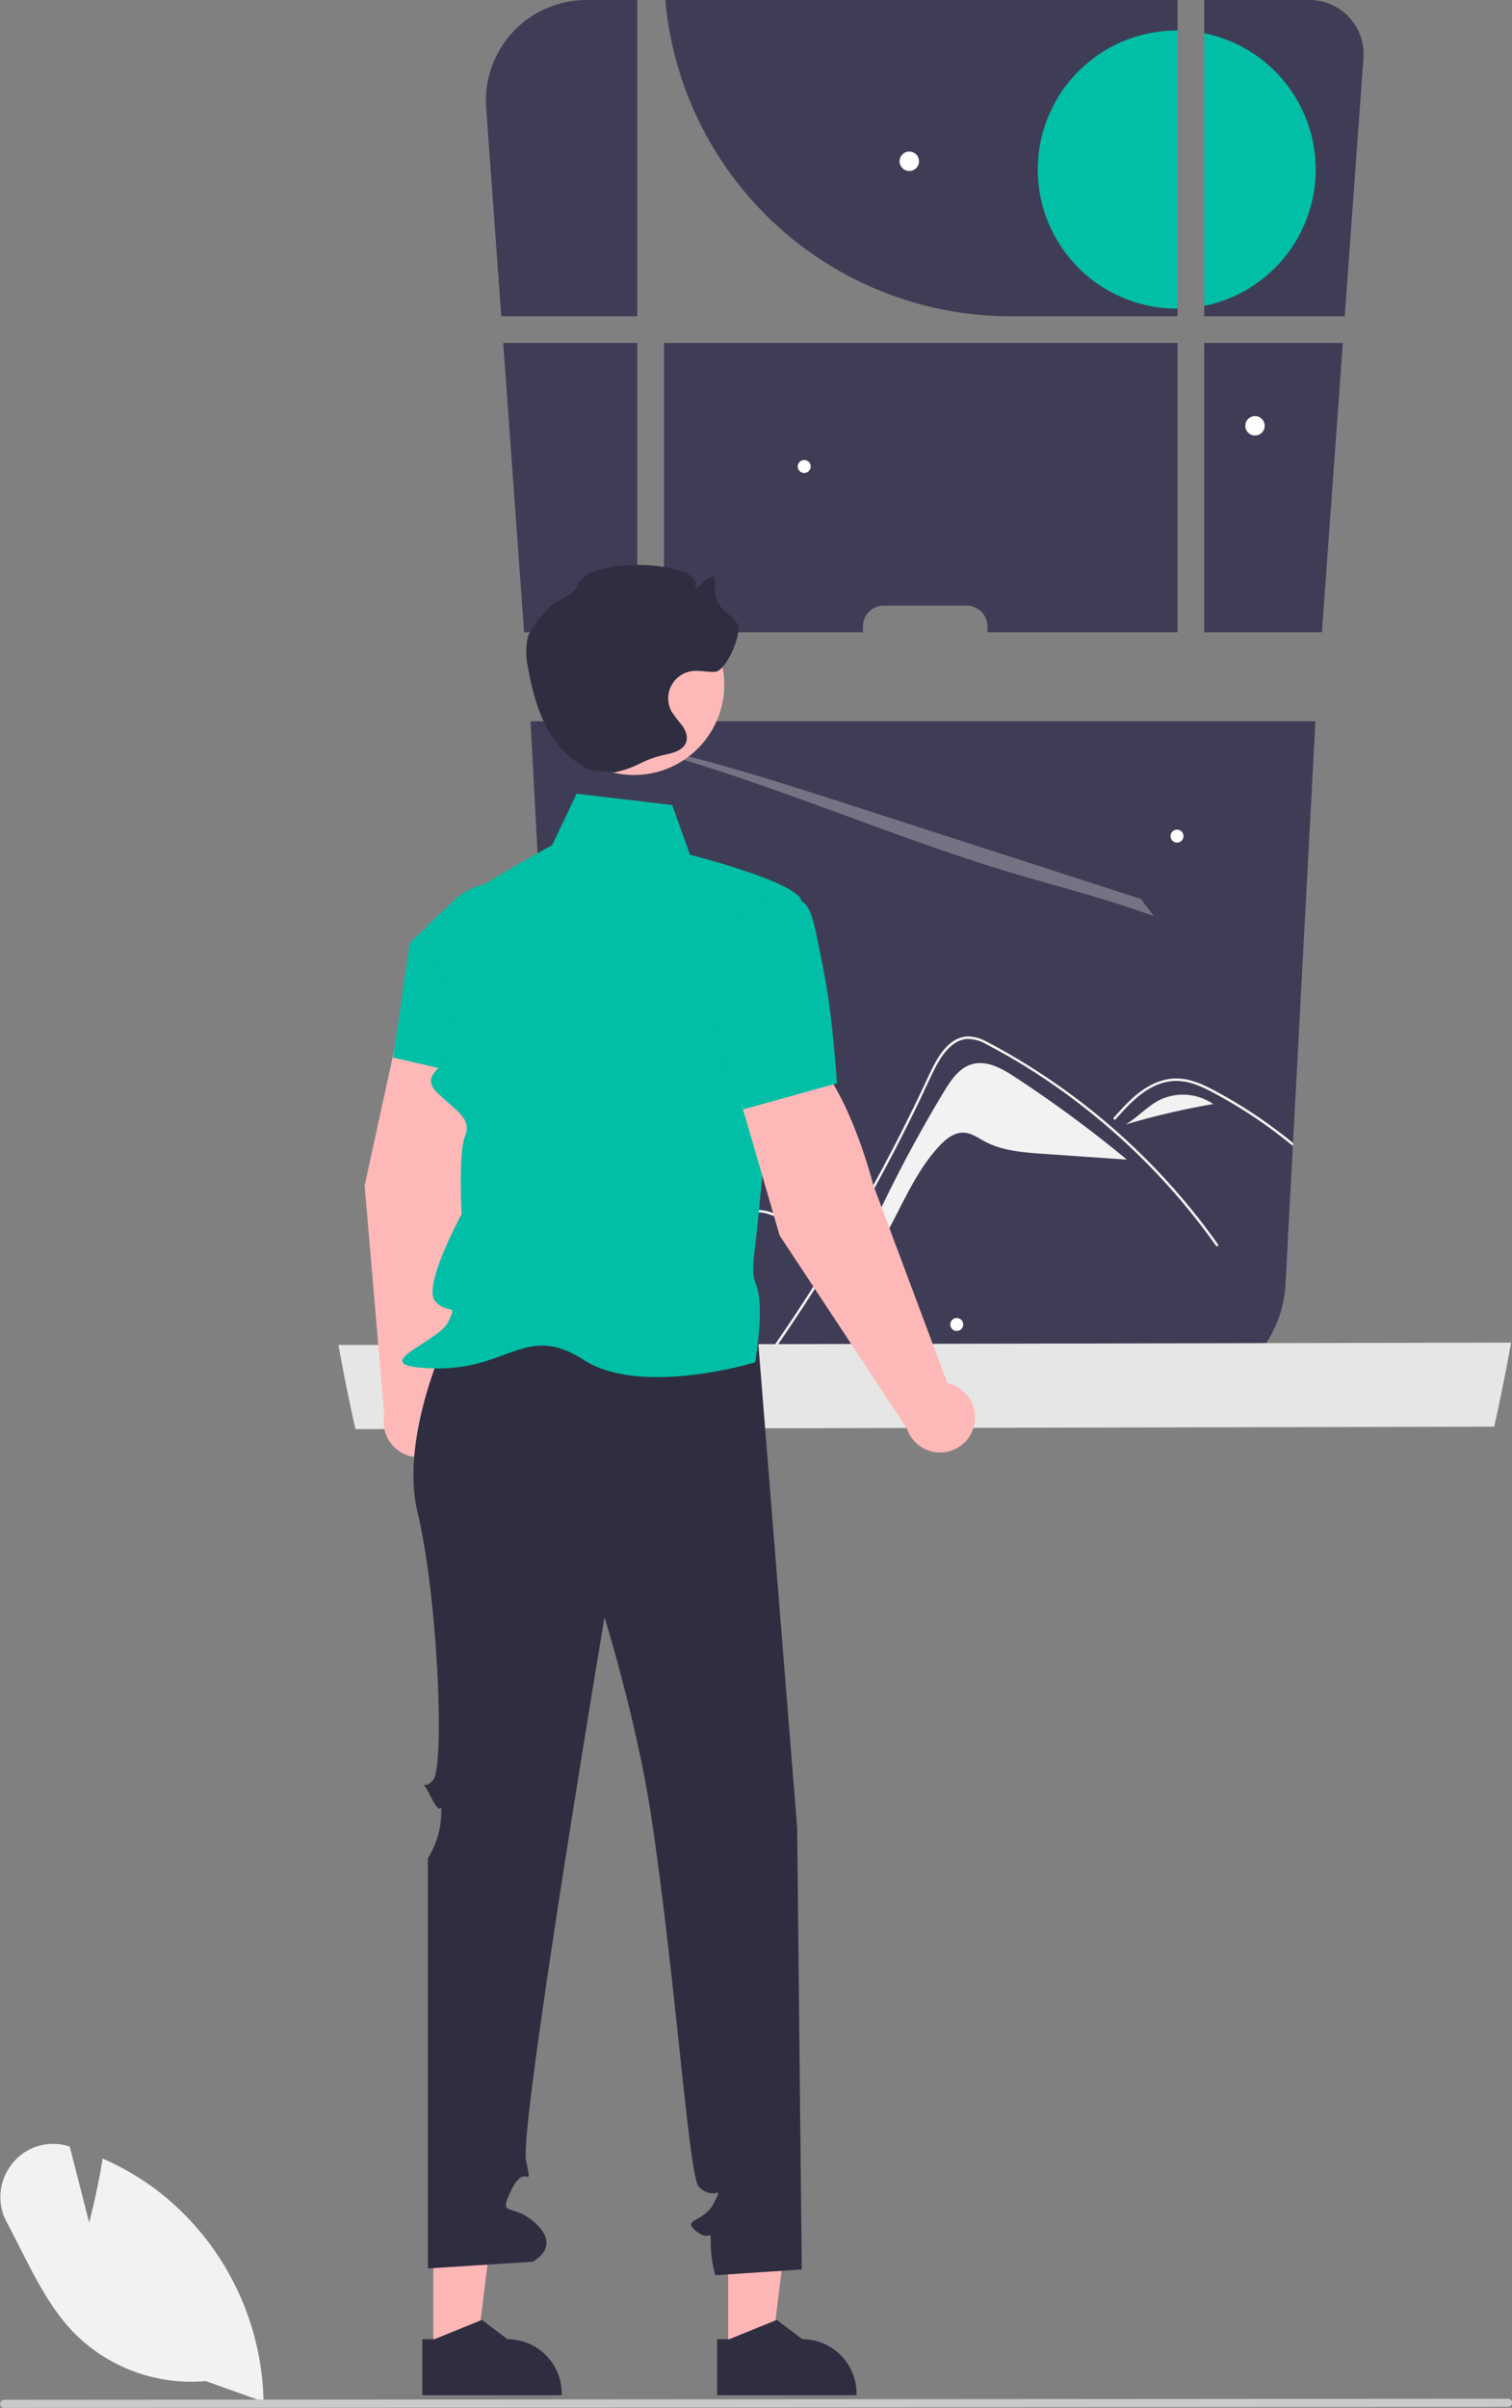 <svg xmlns="http://www.w3.org/2000/svg" data-name="Layer 1" width="446.131" height="710.027" viewBox="0 0 446.131 710.027" xmlns:xlink="http://www.w3.org/1999/xlink"><rect x="0" y="0" width="446.131" height="710.027" fill="#808080" stroke="none"/><path d="M573.109,285.657a6.178,6.178,0,0,1,6.18-6.18h24.38a6.18,6.18,0,0,1,6.19,6.18v1.69h56.08v-85.3h-151.54v85.3h58.71Z" transform="translate(-318.487 -100.908)" fill="#3f3d56"/><polygon points="396.213 101.14 355.323 101.14 355.323 186.44 390.043 186.44 396.213 101.14" fill="#3f3d56"/><path d="M665.937,100.908v93.26h-49.27a102.284,102.284,0,0,1-101.87-93.26Z" transform="translate(-318.487 -100.908)" fill="#3f3d56"/><path d="M720.787,118.018l-5.52,76.15h-41.46v-93.26h31.08A15.95,15.95,0,0,1,720.787,118.018Z" transform="translate(-318.487 -100.908)" fill="#3f3d56"/><path d="M706.617,313.598l-6.61,124.34-.05.9-2.13,40.09a35.263,35.263,0,0,1-35.24,33.98h-143.53a35.096,35.096,0,0,1-16.84-4.28c-.09-.05-.18-.1-.26-.14-.85-.47-1.67-.98-2.47-1.51-.2-.14-.4-.27-.6-.41a35.214,35.214,0,0,1-15.07-27.64l-8.79-165.33Z" transform="translate(-318.487 -100.908)" fill="#3f3d56"/><path d="M461.946,132.808l4.443,61.359h40.13V100.908H491.476q-.2,0-.4.002A29.666,29.666,0,0,0,461.946,132.808Z" transform="translate(-318.487 -100.908)" fill="#3f3d56"/><polygon points="154.643 186.44 188.033 186.44 188.033 101.14 148.473 101.14 154.643 186.44" fill="#3f3d56"/><path d="M665.697,109.908h.24v82h-.24a41,41,0,0,1,0-82Z" transform="translate(-318.487 -100.908)" fill="#00bfa6"/><path d="M706.697,150.908a41.026,41.026,0,0,1-32.89,40.2v-80.4A41.026,41.026,0,0,1,706.697,150.908Z" transform="translate(-318.487 -100.908)" fill="#00bfa6"/><path d="M503.599,320.51c5.673.267,17.408,3.084,30.123,6.726,12.708,3.646,26.492,8.094,40.1,12.494q35.733,11.544,71.462,23.08,4.912,1.584,9.851,3.195c1.261,1.649,2.515,3.315,3.746,4.997-2.894-1.023-5.8-2.013-8.698-2.956-12.378-4.023-23.12-6.676-35.133-10.335-18.488-5.627-37.992-13.018-56.909-19.899C539.227,330.924,517.525,323.511,503.599,320.51Z" transform="translate(-318.487 -100.908)" fill="#f0f0f0" opacity="0.3" style="isolation:isolate"/><circle cx="268.296" cy="47.56" r="2.863" fill="#fff"/><circle cx="370.296" cy="125.56" r="2.863" fill="#fff"/><circle cx="282.296" cy="390.56" r="1.914" fill="#fff"/><circle cx="347.296" cy="246.56" r="1.914" fill="#fff"/><circle cx="237.296" cy="137.56" r="1.914" fill="#fff"/><circle cx="209.296" cy="294.56" r="1.914" fill="#fff"/><path d="M617.928,418.475c-.67-.439-1.364-.881-2.075-1.303-3.317-1.965-7.004-3.496-10.607-2.447-3.777,1.098-6.189,4.693-8.224,8.059a402.84,402.84,0,0,0-28.566,57.013c12.685-10.579,15.959-28.994,27.266-41.037,1.913-2.034,4.346-3.985,7.134-3.86,2.248.098,4.178,1.514,6.161,2.575,5.221,2.797,11.336,3.259,17.245,3.667q12.267.848,24.538,1.693l.012-.13q-8.693-7.179-17.799-13.806Q625.595,423.494,617.928,418.475Z" transform="translate(-318.487 -100.908)" fill="#f2f2f2"/><path d="M674.647,463.418a194.955,194.955,0,0,0-28.91-30.83c-.86-.74-1.73-1.47-2.61-2.2q-2.82-2.325-5.71-4.55-6.12-4.68-12.56-8.86-3.87-2.505-7.85-4.83c-.67-.39-1.34-.78-2.02-1.16-1.69-.95-3.38-1.9-5.11-2.78a12.452,12.452,0,0,0-5.42-1.68c-6.57-.1-9.98,7.34-12.32,12.35q-1.095,2.37-2.23,4.72-4.26,8.925-8.86,17.68-2.835,5.415-5.79,10.76-4.2,7.575-8.63,15-5.31,8.91-10.95,17.61c-6.47,9.97-12.9,19.11-19.8,28.26h1.04q11.535-15.525,21.91-31.82,9-14.13,17.12-28.79,3.855-6.975,7.51-14.06,2.82-5.505,5.53-11.05c.52-1.06,1.02-2.12,1.52-3.19,1.18-2.51,2.33-5.03,3.57-7.5,1.41-2.81,3.12-5.77,5.72-7.66a7.831,7.831,0,0,1,4.06-1.57,11.431,11.431,0,0,1,5.89,1.69q3.525,1.845,6.98,3.84a190.053,190.053,0,0,1,20.18,13.55q5.19,3.99,10.09,8.3a193.594,193.594,0,0,1,30.27,33.6c.27.38.9.02.63-.37Q676.307,465.628,674.647,463.418Z" transform="translate(-318.487 -100.908)" fill="#f2f2f2"/><path d="M694.537,433.678q-5.61-4.17-11.62-7.76c-2-1.2-4.02-2.34-6.08-3.44-.62-.33-1.25-.65-1.88-.96a28.999,28.999,0,0,0-4.48-1.82,15.973,15.973,0,0,0-6.76-.67,17.566,17.566,0,0,0-6.24,2.16c-4.09,2.29-7.26,5.82-10.34,9.27a.371.371,0,0,0,.01.51.32.32,0,0,0,.5,0c.39-.42.76-.85,1.15-1.27,3.03-3.36,6.28-6.67,10.45-8.59a14.998,14.998,0,0,1,6.35-1.47,18.05,18.05,0,0,1,6.59,1.43c.99.4,1.96.85,2.92,1.33,1.09.55,2.17,1.14,3.23,1.73q3.015,1.665,5.94,3.47,5.835,3.6,11.29,7.76c1.49,1.13,2.95,2.28,4.39,3.48l.05-.9Q697.322,435.733,694.537,433.678Z" transform="translate(-318.487 -100.908)" fill="#f2f2f2"/><path d="M517.887,483.608q6.39-8.01,12.89-15.94c1.04-1.28,2.09-2.57,3.15-3.84a26.927,26.927,0,0,1,2.78-2.97,10.003,10.003,0,0,1,3.39-2.1,7.633,7.633,0,0,1,4.34-.06,50.354,50.354,0,0,1,4.8,1.66l4.87,1.78,9.79,3.58a.294.294,0,0,0,.36-.09.393.393,0,0,0-.17-.61l-2.46-.91-9.86-3.6c-1.64-.6-3.27-1.21-4.91-1.8a13.364,13.364,0,0,0-4.74-1.04c-2.78.05-5.1,1.75-6.96,3.67-1.01,1.05-1.93,2.18-2.85,3.31-1.09,1.33-2.19,2.67-3.28,4.01q-6.57,8.04-13.05,16.17t-12.88,16.31q-2.115,2.715-4.21,5.43c.2.14.4.27.6.41q2.82-3.66,5.68-7.3Q511.482,491.608,517.887,483.608Z" transform="translate(-318.487 -100.908)" fill="#f2f2f2"/><path d="M660.533,425.325c-3.634,1.868-6.392,5.105-9.917,7.171A227.153,227.153,0,0,1,676.459,426.464,15.813,15.813,0,0,0,660.533,425.325Z" transform="translate(-318.487 -100.908)" fill="#f2f2f2"/><path d="M676.459,426.464c.346.242.683.497,1.007.77l-.958-.779Z" transform="translate(-318.487 -100.908)" fill="#f2f2f2"/><path d="M540.52,462.873a8.153,8.153,0,0,0-3.449,2.879q-17.942,21.84-35.884,43.679a152.728,152.728,0,0,0,40.679-46.505Z" transform="translate(-318.487 -100.908)" fill="#f2f2f2"/><path d="M418.348,497.515c.004.026.009.043.013.069.03.18.061.343.096.523v.009q2.229,12.311,4.897,24.21l336.019-.72q2.706-12.144,4.967-24.733a.284.284,0,0,0,.009-.06Z" transform="translate(-318.487 -100.908)" fill="#e6e6e6"/><path d="M435.487,407.391l23.381-.702c6.315,13.89-1.415,43.933-1.415,43.933L448.76,512.426a10.327,10.327,0,1,1-16.867,5.904L426.069,450.539Z" transform="translate(-318.487 -100.908)" fill="#ffb8b8"/><path d="M434.475,412.744l4.903-33.771,13.009-12.504a18.991,18.991,0,0,1,19.622-4.1h0A18.946,18.946,0,0,1,483.553,385.517c-4.158,13.957-11.205,31.119-21.162,33.624l-.101.025Z" transform="translate(-318.487 -100.908)" fill="#00bfa6"/><polygon points="214.855 693.94 227.612 693.94 233.68 644.736 214.853 644.737 214.855 693.94" fill="#ffb6b6"/><path d="M530.092,790.681v16.53h41.13v-.52a16.013,16.013,0,0,0-16.01-16.01l-7.52-5.7-.39.16-13.62,5.54Z" transform="translate(-318.487 -100.908)" fill="#2f2e41"/><polygon points="127.855 693.94 140.612 693.94 146.68 644.736 127.853 644.737 127.855 693.94" fill="#ffb6b6"/><path d="M443.092,790.681v16.53h41.13v-.52a16.013,16.013,0,0,0-16.01-16.01l-7.52-5.7-.39.16-13.62,5.54Z" transform="translate(-318.487 -100.908)" fill="#2f2e41"/><path d="M541.884,492.682,453.878,487.53s-18.181,34.377-12.181,59.377,8.084,74.918,4.542,78.959-4.542-2.959-.542,5.041c4.045,8.09,3-2,3,5a26.511,26.511,0,0,1-3.969,12.998v120.925l30.905-1.987s8.348-4.078,1.206-11.007-11.714-1.48-7.428-10.205,6.286,1.276,4.286-8.724S496.853,577.783,496.853,577.783s9.649,31.027,13.844,59.125c7.223,48.377,11.07,105.76,13.949,108.759,4.551,4.741,7.551-1.259,4.551,4.741s-9.717,4.717-5.358,8.358,4.358-1.358,4.358,3.642a36.431,36.431,0,0,0,1.345,9.423l25.518-1.713-1.363-130.21Z" transform="translate(-318.487 -100.908)" fill="#2f2e41"/><path d="M516.849,338.303,488.63,334.945l-7.226,15.167s-39.589,21.37-38.148,26.582,12.441,27.213,9.441,33.213-10.811,7.996-4.906,13.498,9.906,7.502,7.906,12.502-1,23-1,23-11.612,21.317-7.806,25.659,6.806.082,3.806,6.212-26.079,13.149-4.039,13.639,27.039-13.51,44.039-2.51,50.638.709,50.638.709,1.953-11.709,1.158-18.709-2.656-3.524-1.226-15.262,3.772-39.558,3.772-39.558,12.989-57.602,9.658-63.18-32.638-12.961-32.638-12.961Z" transform="translate(-318.487 -100.908)" fill="#00bfa6"/><path d="M536.21,422.83l20.208-11.781c12.181,9.189,19.734,39.277,19.734,39.277l21.872,58.455a10.327,10.327,0,1,1-12.001,13.242L548.537,465.239Z" transform="translate(-318.487 -100.908)" fill="#ffb8b8"/><path d="M537.876,428.017,526.059,396.003l5.46-17.198a18.991,18.991,0,0,1,15.283-12.971h0c9.865-1.401,10.736,2.059,12.804,11.806,3.011,14.248,4.247,21.679,5.854,42.667l-.077.071Z" transform="translate(-318.487 -100.908)" fill="#00bfa6"/><circle cx="187.062" cy="201.898" r="26.632" fill="#ffb8b8"/><path d="M499.732,328.687c7.478-1.595,7.805-3.704,15.284-5.299,2.381-.508,5.149-1.343,5.931-3.648.557-1.642-.16-3.456-1.163-4.871a45.66,45.66,0,0,1-3.134-4.143,8.089,8.089,0,0,1,6.008-11.911c2.307-.311,4.65.38,6.968.168,3.179-.291,8.25-11.869,6.308-14.403-1.89-2.467-5.081-4.011-6.068-6.958-.645-1.927-.18-4.041-.427-6.058-.365-2.991-6.676,5.032-5.772,2.157,2.217-7.052-30.999-9.35-34.784-.336-1.415,3.369-4.937,3.788-7.718,6.157-1.823,1.553-6.23,6.573-6.94,9.338a20.208,20.208,0,0,0-.014,8.497c2.302,13.114,6.459,24.811,18.418,30.663" transform="translate(-318.487 -100.908)" fill="#2f2e41"/><path d="M379.18,803.037a48.675,48.675,0,0,1-39.259-14.645c-6.591-6.949-11.113-15.892-15.487-24.542-1.273-2.517-2.589-5.12-3.928-7.614a15.534,15.534,0,0,1,1.612-17.332,15.272,15.272,0,0,1,16.303-5.209l.638.184,5.744,22.414c.857-3.343,2.696-10.876,3.858-18.256l.098-.618.572.255a78.132,78.132,0,0,1,16.786,10.115A80.529,80.529,0,0,1,396.228,808.433l.015.697Z" transform="translate(-318.487 -100.908)" fill="#f2f2f2"/><path d="M763.427,810.628l-443.75.307a1.191,1.191,0,0,1,0-2.381l443.75-.307a1.191,1.191,0,1,1,0,2.381Z" transform="translate(-318.487 -100.908)" fill="#cacaca"/></svg>